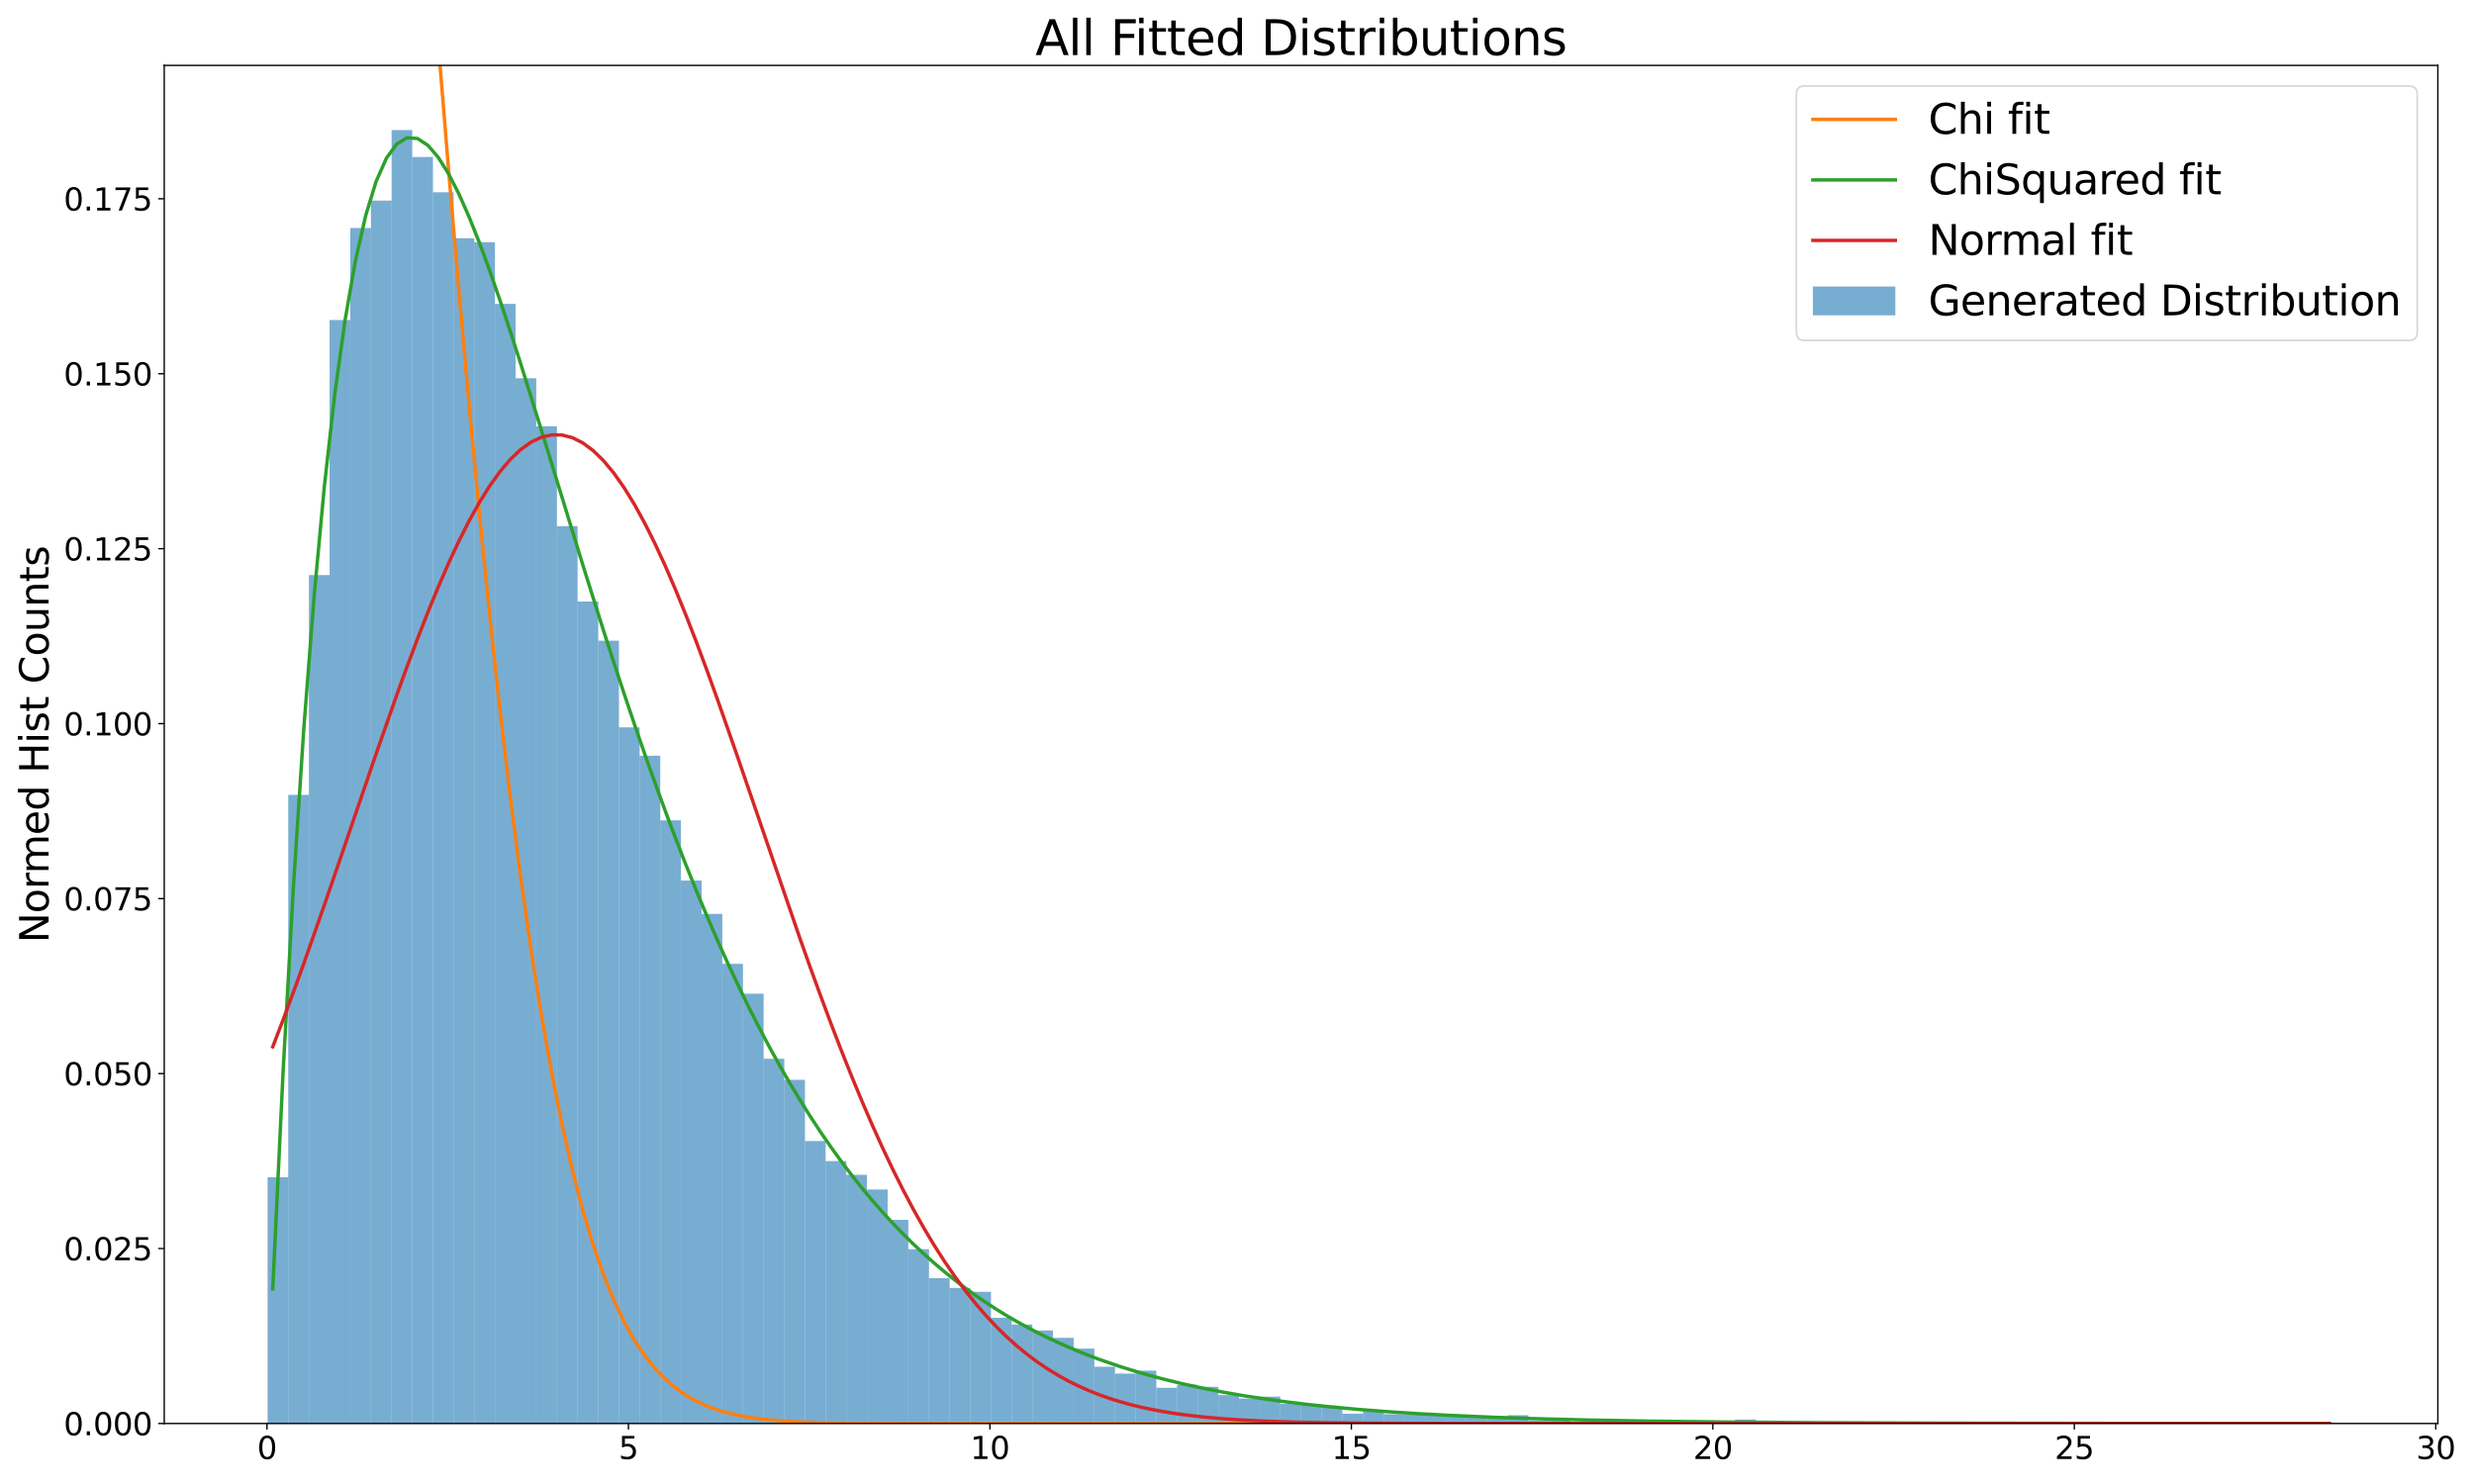 <?xml version="1.0" encoding="utf-8" standalone="no"?>
<!DOCTYPE svg PUBLIC "-//W3C//DTD SVG 1.1//EN"
  "http://www.w3.org/Graphics/SVG/1.1/DTD/svg11.dtd">
<svg height="864pt" version="1.1" viewBox="0 0 1440 864" width="1440pt" xmlns="http://www.w3.org/2000/svg" xmlns:xlink="http://www.w3.org/1999/xlink">
 <defs>
  <style type="text/css">*{stroke-linecap:butt;stroke-linejoin:round;}</style>
 </defs>
 <g id="figure_1">
  <g id="patch_1">
   <path d="M 0 864 
L 1440 864 
L 1440 0 
L 0 0 
z
" style="fill:#ffffff;"/>
  </g>
  <g id="axes_1">
   <g id="patch_2">
    <path d="M 95.59 828.779 
L 1418.955 828.779 
L 1418.955 38.076 
L 95.59 38.076 
z
" style="fill:#ffffff;"/>
   </g>
   <g id="patch_3">
    <path clip-path="url(#p9d0aec8d0c)" d="M 155.743 828.779 
L 167.774 828.779 
L 167.774 685.409 
L 155.743 685.409 
z
" style="fill:#1f77b4;opacity:0.6;"/>
   </g>
   <g id="patch_4">
    <path clip-path="url(#p9d0aec8d0c)" d="M 167.774 828.779 
L 179.804 828.779 
L 179.804 462.8 
L 167.774 462.8 
z
" style="fill:#1f77b4;opacity:0.6;"/>
   </g>
   <g id="patch_5">
    <path clip-path="url(#p9d0aec8d0c)" d="M 179.804 828.779 
L 191.835 828.779 
L 191.835 334.821 
L 179.804 334.821 
z
" style="fill:#1f77b4;opacity:0.6;"/>
   </g>
   <g id="patch_6">
    <path clip-path="url(#p9d0aec8d0c)" d="M 191.835 828.779 
L 203.866 828.779 
L 203.866 186.32 
L 191.835 186.32 
z
" style="fill:#1f77b4;opacity:0.6;"/>
   </g>
   <g id="patch_7">
    <path clip-path="url(#p9d0aec8d0c)" d="M 203.866 828.779 
L 215.896 828.779 
L 215.896 132.734 
L 203.866 132.734 
z
" style="fill:#1f77b4;opacity:0.6;"/>
   </g>
   <g id="patch_8">
    <path clip-path="url(#p9d0aec8d0c)" d="M 215.896 828.779 
L 227.927 828.779 
L 227.927 116.773 
L 215.896 116.773 
z
" style="fill:#1f77b4;opacity:0.6;"/>
   </g>
   <g id="patch_9">
    <path clip-path="url(#p9d0aec8d0c)" d="M 227.927 828.779 
L 239.957 828.779 
L 239.957 75.728 
L 227.927 75.728 
z
" style="fill:#1f77b4;opacity:0.6;"/>
   </g>
   <g id="patch_10">
    <path clip-path="url(#p9d0aec8d0c)" d="M 239.957 828.779 
L 251.988 828.779 
L 251.988 91.405 
L 239.957 91.405 
z
" style="fill:#1f77b4;opacity:0.6;"/>
   </g>
   <g id="patch_11">
    <path clip-path="url(#p9d0aec8d0c)" d="M 251.988 828.779 
L 264.019 828.779 
L 264.019 111.927 
L 251.988 111.927 
z
" style="fill:#1f77b4;opacity:0.6;"/>
   </g>
   <g id="patch_12">
    <path clip-path="url(#p9d0aec8d0c)" d="M 264.019 828.779 
L 276.049 828.779 
L 276.049 138.72 
L 264.019 138.72 
z
" style="fill:#1f77b4;opacity:0.6;"/>
   </g>
   <g id="patch_13">
    <path clip-path="url(#p9d0aec8d0c)" d="M 276.049 828.779 
L 288.08 828.779 
L 288.08 141 
L 276.049 141 
z
" style="fill:#1f77b4;opacity:0.6;"/>
   </g>
   <g id="patch_14">
    <path clip-path="url(#p9d0aec8d0c)" d="M 288.08 828.779 
L 300.11 828.779 
L 300.11 176.914 
L 288.08 176.914 
z
" style="fill:#1f77b4;opacity:0.6;"/>
   </g>
   <g id="patch_15">
    <path clip-path="url(#p9d0aec8d0c)" d="M 300.11 828.779 
L 312.141 828.779 
L 312.141 220.239 
L 300.11 220.239 
z
" style="fill:#1f77b4;opacity:0.6;"/>
   </g>
   <g id="patch_16">
    <path clip-path="url(#p9d0aec8d0c)" d="M 312.141 828.779 
L 324.171 828.779 
L 324.171 248.172 
L 312.141 248.172 
z
" style="fill:#1f77b4;opacity:0.6;"/>
   </g>
   <g id="patch_17">
    <path clip-path="url(#p9d0aec8d0c)" d="M 324.171 828.779 
L 336.202 828.779 
L 336.202 306.318 
L 324.171 306.318 
z
" style="fill:#1f77b4;opacity:0.6;"/>
   </g>
   <g id="patch_18">
    <path clip-path="url(#p9d0aec8d0c)" d="M 336.202 828.779 
L 348.233 828.779 
L 348.233 350.213 
L 336.202 350.213 
z
" style="fill:#1f77b4;opacity:0.6;"/>
   </g>
   <g id="patch_19">
    <path clip-path="url(#p9d0aec8d0c)" d="M 348.233 828.779 
L 360.263 828.779 
L 360.263 373.015 
L 348.233 373.015 
z
" style="fill:#1f77b4;opacity:0.6;"/>
   </g>
   <g id="patch_20">
    <path clip-path="url(#p9d0aec8d0c)" d="M 360.263 828.779 
L 372.294 828.779 
L 372.294 423.466 
L 360.263 423.466 
z
" style="fill:#1f77b4;opacity:0.6;"/>
   </g>
   <g id="patch_21">
    <path clip-path="url(#p9d0aec8d0c)" d="M 372.294 828.779 
L 384.324 828.779 
L 384.324 439.997 
L 372.294 439.997 
z
" style="fill:#1f77b4;opacity:0.6;"/>
   </g>
   <g id="patch_22">
    <path clip-path="url(#p9d0aec8d0c)" d="M 384.324 828.779 
L 396.355 828.779 
L 396.355 477.622 
L 384.324 477.622 
z
" style="fill:#1f77b4;opacity:0.6;"/>
   </g>
   <g id="patch_23">
    <path clip-path="url(#p9d0aec8d0c)" d="M 396.355 828.779 
L 408.386 828.779 
L 408.386 512.68 
L 396.355 512.68 
z
" style="fill:#1f77b4;opacity:0.6;"/>
   </g>
   <g id="patch_24">
    <path clip-path="url(#p9d0aec8d0c)" d="M 408.386 828.779 
L 420.416 828.779 
L 420.416 532.062 
L 408.386 532.062 
z
" style="fill:#1f77b4;opacity:0.6;"/>
   </g>
   <g id="patch_25">
    <path clip-path="url(#p9d0aec8d0c)" d="M 420.416 828.779 
L 432.447 828.779 
L 432.447 561.136 
L 420.416 561.136 
z
" style="fill:#1f77b4;opacity:0.6;"/>
   </g>
   <g id="patch_26">
    <path clip-path="url(#p9d0aec8d0c)" d="M 432.447 828.779 
L 444.477 828.779 
L 444.477 578.522 
L 432.447 578.522 
z
" style="fill:#1f77b4;opacity:0.6;"/>
   </g>
   <g id="patch_27">
    <path clip-path="url(#p9d0aec8d0c)" d="M 444.477 828.779 
L 456.508 828.779 
L 456.508 616.431 
L 444.477 616.431 
z
" style="fill:#1f77b4;opacity:0.6;"/>
   </g>
   <g id="patch_28">
    <path clip-path="url(#p9d0aec8d0c)" d="M 456.508 828.779 
L 468.538 828.779 
L 468.538 628.688 
L 456.508 628.688 
z
" style="fill:#1f77b4;opacity:0.6;"/>
   </g>
   <g id="patch_29">
    <path clip-path="url(#p9d0aec8d0c)" d="M 468.538 828.779 
L 480.569 828.779 
L 480.569 664.317 
L 468.538 664.317 
z
" style="fill:#1f77b4;opacity:0.6;"/>
   </g>
   <g id="patch_30">
    <path clip-path="url(#p9d0aec8d0c)" d="M 480.569 828.779 
L 492.6 828.779 
L 492.6 676.003 
L 480.569 676.003 
z
" style="fill:#1f77b4;opacity:0.6;"/>
   </g>
   <g id="patch_31">
    <path clip-path="url(#p9d0aec8d0c)" d="M 492.6 828.779 
L 504.63 828.779 
L 504.63 683.984 
L 492.6 683.984 
z
" style="fill:#1f77b4;opacity:0.6;"/>
   </g>
   <g id="patch_32">
    <path clip-path="url(#p9d0aec8d0c)" d="M 504.63 828.779 
L 516.661 828.779 
L 516.661 692.535 
L 504.63 692.535 
z
" style="fill:#1f77b4;opacity:0.6;"/>
   </g>
   <g id="patch_33">
    <path clip-path="url(#p9d0aec8d0c)" d="M 516.661 828.779 
L 528.691 828.779 
L 528.691 710.207 
L 516.661 710.207 
z
" style="fill:#1f77b4;opacity:0.6;"/>
   </g>
   <g id="patch_34">
    <path clip-path="url(#p9d0aec8d0c)" d="M 528.691 828.779 
L 540.722 828.779 
L 540.722 727.308 
L 528.691 727.308 
z
" style="fill:#1f77b4;opacity:0.6;"/>
   </g>
   <g id="patch_35">
    <path clip-path="url(#p9d0aec8d0c)" d="M 540.722 828.779 
L 552.753 828.779 
L 552.753 744.125 
L 540.722 744.125 
z
" style="fill:#1f77b4;opacity:0.6;"/>
   </g>
   <g id="patch_36">
    <path clip-path="url(#p9d0aec8d0c)" d="M 552.753 828.779 
L 564.783 828.779 
L 564.783 749.826 
L 552.753 749.826 
z
" style="fill:#1f77b4;opacity:0.6;"/>
   </g>
   <g id="patch_37">
    <path clip-path="url(#p9d0aec8d0c)" d="M 564.783 828.779 
L 576.814 828.779 
L 576.814 752.106 
L 564.783 752.106 
z
" style="fill:#1f77b4;opacity:0.6;"/>
   </g>
   <g id="patch_38">
    <path clip-path="url(#p9d0aec8d0c)" d="M 576.814 828.779 
L 588.844 828.779 
L 588.844 767.213 
L 576.814 767.213 
z
" style="fill:#1f77b4;opacity:0.6;"/>
   </g>
   <g id="patch_39">
    <path clip-path="url(#p9d0aec8d0c)" d="M 588.844 828.779 
L 600.875 828.779 
L 600.875 771.203 
L 588.844 771.203 
z
" style="fill:#1f77b4;opacity:0.6;"/>
   </g>
   <g id="patch_40">
    <path clip-path="url(#p9d0aec8d0c)" d="M 600.875 828.779 
L 612.905 828.779 
L 612.905 774.624 
L 600.875 774.624 
z
" style="fill:#1f77b4;opacity:0.6;"/>
   </g>
   <g id="patch_41">
    <path clip-path="url(#p9d0aec8d0c)" d="M 612.905 828.779 
L 624.936 828.779 
L 624.936 778.899 
L 612.905 778.899 
z
" style="fill:#1f77b4;opacity:0.6;"/>
   </g>
   <g id="patch_42">
    <path clip-path="url(#p9d0aec8d0c)" d="M 624.936 828.779 
L 636.967 828.779 
L 636.967 785.17 
L 624.936 785.17 
z
" style="fill:#1f77b4;opacity:0.6;"/>
   </g>
   <g id="patch_43">
    <path clip-path="url(#p9d0aec8d0c)" d="M 636.967 828.779 
L 648.997 828.779 
L 648.997 795.716 
L 636.967 795.716 
z
" style="fill:#1f77b4;opacity:0.6;"/>
   </g>
   <g id="patch_44">
    <path clip-path="url(#p9d0aec8d0c)" d="M 648.997 828.779 
L 661.028 828.779 
L 661.028 799.706 
L 648.997 799.706 
z
" style="fill:#1f77b4;opacity:0.6;"/>
   </g>
   <g id="patch_45">
    <path clip-path="url(#p9d0aec8d0c)" d="M 661.028 828.779 
L 673.058 828.779 
L 673.058 797.996 
L 661.028 797.996 
z
" style="fill:#1f77b4;opacity:0.6;"/>
   </g>
   <g id="patch_46">
    <path clip-path="url(#p9d0aec8d0c)" d="M 673.058 828.779 
L 685.089 828.779 
L 685.089 807.972 
L 673.058 807.972 
z
" style="fill:#1f77b4;opacity:0.6;"/>
   </g>
   <g id="patch_47">
    <path clip-path="url(#p9d0aec8d0c)" d="M 685.089 828.779 
L 697.12 828.779 
L 697.12 806.262 
L 685.089 806.262 
z
" style="fill:#1f77b4;opacity:0.6;"/>
   </g>
   <g id="patch_48">
    <path clip-path="url(#p9d0aec8d0c)" d="M 697.12 828.779 
L 709.15 828.779 
L 709.15 807.402 
L 697.12 807.402 
z
" style="fill:#1f77b4;opacity:0.6;"/>
   </g>
   <g id="patch_49">
    <path clip-path="url(#p9d0aec8d0c)" d="M 709.15 828.779 
L 721.181 828.779 
L 721.181 812.248 
L 709.15 812.248 
z
" style="fill:#1f77b4;opacity:0.6;"/>
   </g>
   <g id="patch_50">
    <path clip-path="url(#p9d0aec8d0c)" d="M 721.181 828.779 
L 733.211 828.779 
L 733.211 814.243 
L 721.181 814.243 
z
" style="fill:#1f77b4;opacity:0.6;"/>
   </g>
   <g id="patch_51">
    <path clip-path="url(#p9d0aec8d0c)" d="M 733.211 828.779 
L 745.242 828.779 
L 745.242 813.103 
L 733.211 813.103 
z
" style="fill:#1f77b4;opacity:0.6;"/>
   </g>
   <g id="patch_52">
    <path clip-path="url(#p9d0aec8d0c)" d="M 745.242 828.779 
L 757.272 828.779 
L 757.272 817.378 
L 745.242 817.378 
z
" style="fill:#1f77b4;opacity:0.6;"/>
   </g>
   <g id="patch_53">
    <path clip-path="url(#p9d0aec8d0c)" d="M 757.272 828.779 
L 769.303 828.779 
L 769.303 817.663 
L 757.272 817.663 
z
" style="fill:#1f77b4;opacity:0.6;"/>
   </g>
   <g id="patch_54">
    <path clip-path="url(#p9d0aec8d0c)" d="M 769.303 828.779 
L 781.334 828.779 
L 781.334 819.373 
L 769.303 819.373 
z
" style="fill:#1f77b4;opacity:0.6;"/>
   </g>
   <g id="patch_55">
    <path clip-path="url(#p9d0aec8d0c)" d="M 781.334 828.779 
L 793.364 828.779 
L 793.364 823.079 
L 781.334 823.079 
z
" style="fill:#1f77b4;opacity:0.6;"/>
   </g>
   <g id="patch_56">
    <path clip-path="url(#p9d0aec8d0c)" d="M 793.364 828.779 
L 805.395 828.779 
L 805.395 821.654 
L 793.364 821.654 
z
" style="fill:#1f77b4;opacity:0.6;"/>
   </g>
   <g id="patch_57">
    <path clip-path="url(#p9d0aec8d0c)" d="M 805.395 828.779 
L 817.425 828.779 
L 817.425 823.364 
L 805.395 823.364 
z
" style="fill:#1f77b4;opacity:0.6;"/>
   </g>
   <g id="patch_58">
    <path clip-path="url(#p9d0aec8d0c)" d="M 817.425 828.779 
L 829.456 828.779 
L 829.456 823.364 
L 817.425 823.364 
z
" style="fill:#1f77b4;opacity:0.6;"/>
   </g>
   <g id="patch_59">
    <path clip-path="url(#p9d0aec8d0c)" d="M 829.456 828.779 
L 841.487 828.779 
L 841.487 824.219 
L 829.456 824.219 
z
" style="fill:#1f77b4;opacity:0.6;"/>
   </g>
   <g id="patch_60">
    <path clip-path="url(#p9d0aec8d0c)" d="M 841.487 828.779 
L 853.517 828.779 
L 853.517 824.219 
L 841.487 824.219 
z
" style="fill:#1f77b4;opacity:0.6;"/>
   </g>
   <g id="patch_61">
    <path clip-path="url(#p9d0aec8d0c)" d="M 853.517 828.779 
L 865.548 828.779 
L 865.548 824.504 
L 853.517 824.504 
z
" style="fill:#1f77b4;opacity:0.6;"/>
   </g>
   <g id="patch_62">
    <path clip-path="url(#p9d0aec8d0c)" d="M 865.548 828.779 
L 877.578 828.779 
L 877.578 825.644 
L 865.548 825.644 
z
" style="fill:#1f77b4;opacity:0.6;"/>
   </g>
   <g id="patch_63">
    <path clip-path="url(#p9d0aec8d0c)" d="M 877.578 828.779 
L 889.609 828.779 
L 889.609 823.934 
L 877.578 823.934 
z
" style="fill:#1f77b4;opacity:0.6;"/>
   </g>
   <g id="patch_64">
    <path clip-path="url(#p9d0aec8d0c)" d="M 889.609 828.779 
L 901.639 828.779 
L 901.639 827.069 
L 889.609 827.069 
z
" style="fill:#1f77b4;opacity:0.6;"/>
   </g>
   <g id="patch_65">
    <path clip-path="url(#p9d0aec8d0c)" d="M 901.639 828.779 
L 913.67 828.779 
L 913.67 826.214 
L 901.639 826.214 
z
" style="fill:#1f77b4;opacity:0.6;"/>
   </g>
   <g id="patch_66">
    <path clip-path="url(#p9d0aec8d0c)" d="M 913.67 828.779 
L 925.701 828.779 
L 925.701 827.924 
L 913.67 827.924 
z
" style="fill:#1f77b4;opacity:0.6;"/>
   </g>
   <g id="patch_67">
    <path clip-path="url(#p9d0aec8d0c)" d="M 925.701 828.779 
L 937.731 828.779 
L 937.731 826.784 
L 925.701 826.784 
z
" style="fill:#1f77b4;opacity:0.6;"/>
   </g>
   <g id="patch_68">
    <path clip-path="url(#p9d0aec8d0c)" d="M 937.731 828.779 
L 949.762 828.779 
L 949.762 828.494 
L 937.731 828.494 
z
" style="fill:#1f77b4;opacity:0.6;"/>
   </g>
   <g id="patch_69">
    <path clip-path="url(#p9d0aec8d0c)" d="M 949.762 828.779 
L 961.792 828.779 
L 961.792 827.639 
L 949.762 827.639 
z
" style="fill:#1f77b4;opacity:0.6;"/>
   </g>
   <g id="patch_70">
    <path clip-path="url(#p9d0aec8d0c)" d="M 961.792 828.779 
L 973.823 828.779 
L 973.823 827.924 
L 961.792 827.924 
z
" style="fill:#1f77b4;opacity:0.6;"/>
   </g>
   <g id="patch_71">
    <path clip-path="url(#p9d0aec8d0c)" d="M 973.823 828.779 
L 985.854 828.779 
L 985.854 828.494 
L 973.823 828.494 
z
" style="fill:#1f77b4;opacity:0.6;"/>
   </g>
   <g id="patch_72">
    <path clip-path="url(#p9d0aec8d0c)" d="M 985.854 828.779 
L 997.884 828.779 
L 997.884 827.069 
L 985.854 827.069 
z
" style="fill:#1f77b4;opacity:0.6;"/>
   </g>
   <g id="patch_73">
    <path clip-path="url(#p9d0aec8d0c)" d="M 997.884 828.779 
L 1009.915 828.779 
L 1009.915 827.639 
L 997.884 827.639 
z
" style="fill:#1f77b4;opacity:0.6;"/>
   </g>
   <g id="patch_74">
    <path clip-path="url(#p9d0aec8d0c)" d="M 1009.915 828.779 
L 1021.945 828.779 
L 1021.945 826.499 
L 1009.915 826.499 
z
" style="fill:#1f77b4;opacity:0.6;"/>
   </g>
   <g id="patch_75">
    <path clip-path="url(#p9d0aec8d0c)" d="M 1021.945 828.779 
L 1033.976 828.779 
L 1033.976 828.494 
L 1021.945 828.494 
z
" style="fill:#1f77b4;opacity:0.6;"/>
   </g>
   <g id="patch_76">
    <path clip-path="url(#p9d0aec8d0c)" d="M 1033.976 828.779 
L 1046.007 828.779 
L 1046.007 828.209 
L 1033.976 828.209 
z
" style="fill:#1f77b4;opacity:0.6;"/>
   </g>
   <g id="patch_77">
    <path clip-path="url(#p9d0aec8d0c)" d="M 1046.007 828.779 
L 1058.037 828.779 
L 1058.037 828.494 
L 1046.007 828.494 
z
" style="fill:#1f77b4;opacity:0.6;"/>
   </g>
   <g id="patch_78">
    <path clip-path="url(#p9d0aec8d0c)" d="M 1058.037 828.779 
L 1070.068 828.779 
L 1070.068 827.924 
L 1058.037 827.924 
z
" style="fill:#1f77b4;opacity:0.6;"/>
   </g>
   <g id="patch_79">
    <path clip-path="url(#p9d0aec8d0c)" d="M 1070.068 828.779 
L 1082.098 828.779 
L 1082.098 828.209 
L 1070.068 828.209 
z
" style="fill:#1f77b4;opacity:0.6;"/>
   </g>
   <g id="patch_80">
    <path clip-path="url(#p9d0aec8d0c)" d="M 1082.098 828.779 
L 1094.129 828.779 
L 1094.129 828.779 
L 1082.098 828.779 
z
" style="fill:#1f77b4;opacity:0.6;"/>
   </g>
   <g id="patch_81">
    <path clip-path="url(#p9d0aec8d0c)" d="M 1094.129 828.779 
L 1106.159 828.779 
L 1106.159 828.209 
L 1094.129 828.209 
z
" style="fill:#1f77b4;opacity:0.6;"/>
   </g>
   <g id="patch_82">
    <path clip-path="url(#p9d0aec8d0c)" d="M 1106.159 828.779 
L 1118.19 828.779 
L 1118.19 828.779 
L 1106.159 828.779 
z
" style="fill:#1f77b4;opacity:0.6;"/>
   </g>
   <g id="patch_83">
    <path clip-path="url(#p9d0aec8d0c)" d="M 1118.19 828.779 
L 1130.221 828.779 
L 1130.221 828.494 
L 1118.19 828.494 
z
" style="fill:#1f77b4;opacity:0.6;"/>
   </g>
   <g id="patch_84">
    <path clip-path="url(#p9d0aec8d0c)" d="M 1130.221 828.779 
L 1142.251 828.779 
L 1142.251 828.779 
L 1130.221 828.779 
z
" style="fill:#1f77b4;opacity:0.6;"/>
   </g>
   <g id="patch_85">
    <path clip-path="url(#p9d0aec8d0c)" d="M 1142.251 828.779 
L 1154.282 828.779 
L 1154.282 828.779 
L 1142.251 828.779 
z
" style="fill:#1f77b4;opacity:0.6;"/>
   </g>
   <g id="patch_86">
    <path clip-path="url(#p9d0aec8d0c)" d="M 1154.282 828.779 
L 1166.312 828.779 
L 1166.312 827.924 
L 1154.282 827.924 
z
" style="fill:#1f77b4;opacity:0.6;"/>
   </g>
   <g id="patch_87">
    <path clip-path="url(#p9d0aec8d0c)" d="M 1166.312 828.779 
L 1178.343 828.779 
L 1178.343 828.779 
L 1166.312 828.779 
z
" style="fill:#1f77b4;opacity:0.6;"/>
   </g>
   <g id="patch_88">
    <path clip-path="url(#p9d0aec8d0c)" d="M 1178.343 828.779 
L 1190.374 828.779 
L 1190.374 828.779 
L 1178.343 828.779 
z
" style="fill:#1f77b4;opacity:0.6;"/>
   </g>
   <g id="patch_89">
    <path clip-path="url(#p9d0aec8d0c)" d="M 1190.374 828.779 
L 1202.404 828.779 
L 1202.404 828.779 
L 1190.374 828.779 
z
" style="fill:#1f77b4;opacity:0.6;"/>
   </g>
   <g id="patch_90">
    <path clip-path="url(#p9d0aec8d0c)" d="M 1202.404 828.779 
L 1214.435 828.779 
L 1214.435 828.779 
L 1202.404 828.779 
z
" style="fill:#1f77b4;opacity:0.6;"/>
   </g>
   <g id="patch_91">
    <path clip-path="url(#p9d0aec8d0c)" d="M 1214.435 828.779 
L 1226.465 828.779 
L 1226.465 828.779 
L 1214.435 828.779 
z
" style="fill:#1f77b4;opacity:0.6;"/>
   </g>
   <g id="patch_92">
    <path clip-path="url(#p9d0aec8d0c)" d="M 1226.465 828.779 
L 1238.496 828.779 
L 1238.496 828.779 
L 1226.465 828.779 
z
" style="fill:#1f77b4;opacity:0.6;"/>
   </g>
   <g id="patch_93">
    <path clip-path="url(#p9d0aec8d0c)" d="M 1238.496 828.779 
L 1250.526 828.779 
L 1250.526 828.779 
L 1238.496 828.779 
z
" style="fill:#1f77b4;opacity:0.6;"/>
   </g>
   <g id="patch_94">
    <path clip-path="url(#p9d0aec8d0c)" d="M 1250.526 828.779 
L 1262.557 828.779 
L 1262.557 828.779 
L 1250.526 828.779 
z
" style="fill:#1f77b4;opacity:0.6;"/>
   </g>
   <g id="patch_95">
    <path clip-path="url(#p9d0aec8d0c)" d="M 1262.557 828.779 
L 1274.588 828.779 
L 1274.588 828.779 
L 1262.557 828.779 
z
" style="fill:#1f77b4;opacity:0.6;"/>
   </g>
   <g id="patch_96">
    <path clip-path="url(#p9d0aec8d0c)" d="M 1274.588 828.779 
L 1286.618 828.779 
L 1286.618 828.779 
L 1274.588 828.779 
z
" style="fill:#1f77b4;opacity:0.6;"/>
   </g>
   <g id="patch_97">
    <path clip-path="url(#p9d0aec8d0c)" d="M 1286.618 828.779 
L 1298.649 828.779 
L 1298.649 828.779 
L 1286.618 828.779 
z
" style="fill:#1f77b4;opacity:0.6;"/>
   </g>
   <g id="patch_98">
    <path clip-path="url(#p9d0aec8d0c)" d="M 1298.649 828.779 
L 1310.679 828.779 
L 1310.679 828.779 
L 1298.649 828.779 
z
" style="fill:#1f77b4;opacity:0.6;"/>
   </g>
   <g id="patch_99">
    <path clip-path="url(#p9d0aec8d0c)" d="M 1310.679 828.779 
L 1322.71 828.779 
L 1322.71 828.779 
L 1310.679 828.779 
z
" style="fill:#1f77b4;opacity:0.6;"/>
   </g>
   <g id="patch_100">
    <path clip-path="url(#p9d0aec8d0c)" d="M 1322.71 828.779 
L 1334.741 828.779 
L 1334.741 828.494 
L 1322.71 828.494 
z
" style="fill:#1f77b4;opacity:0.6;"/>
   </g>
   <g id="patch_101">
    <path clip-path="url(#p9d0aec8d0c)" d="M 1334.741 828.779 
L 1346.771 828.779 
L 1346.771 828.779 
L 1334.741 828.779 
z
" style="fill:#1f77b4;opacity:0.6;"/>
   </g>
   <g id="patch_102">
    <path clip-path="url(#p9d0aec8d0c)" d="M 1346.771 828.779 
L 1358.802 828.779 
L 1358.802 828.494 
L 1346.771 828.494 
z
" style="fill:#1f77b4;opacity:0.6;"/>
   </g>
   <g id="matplotlib.axis_1">
    <g id="xtick_1">
     <g id="line2d_1">
      <defs>
       <path d="M 0 0 
L 0 3.5 
" id="m20067d84ec" style="stroke:#000000;stroke-width:0.8;"/>
      </defs>
      <g>
       <use style="stroke:#000000;stroke-width:0.8;" x="155.395" xlink:href="#m20067d84ec" y="828.779"/>
      </g>
     </g>
     <g id="text_1">
      <!-- 0 -->
      <g transform="translate(149.669 849.457)scale(0.18 -0.18)">
       <defs>
        <path d="M 2034 4250 
Q 1547 4250 1301 3770 
Q 1056 3291 1056 2328 
Q 1056 1369 1301 889 
Q 1547 409 2034 409 
Q 2525 409 2770 889 
Q 3016 1369 3016 2328 
Q 3016 3291 2770 3770 
Q 2525 4250 2034 4250 
z
M 2034 4750 
Q 2819 4750 3233 4129 
Q 3647 3509 3647 2328 
Q 3647 1150 3233 529 
Q 2819 -91 2034 -91 
Q 1250 -91 836 529 
Q 422 1150 422 2328 
Q 422 3509 836 4129 
Q 1250 4750 2034 4750 
z
" id="DejaVuSans-30" transform="scale(0.016)"/>
       </defs>
       <use xlink:href="#DejaVuSans-30"/>
      </g>
     </g>
    </g>
    <g id="xtick_2">
     <g id="line2d_2">
      <g>
       <use style="stroke:#000000;stroke-width:0.8;" x="365.787" xlink:href="#m20067d84ec" y="828.779"/>
      </g>
     </g>
     <g id="text_2">
      <!-- 5 -->
      <g transform="translate(360.061 849.457)scale(0.18 -0.18)">
       <defs>
        <path d="M 691 4666 
L 3169 4666 
L 3169 4134 
L 1269 4134 
L 1269 2991 
Q 1406 3038 1543 3061 
Q 1681 3084 1819 3084 
Q 2600 3084 3056 2656 
Q 3513 2228 3513 1497 
Q 3513 744 3044 326 
Q 2575 -91 1722 -91 
Q 1428 -91 1123 -41 
Q 819 9 494 109 
L 494 744 
Q 775 591 1075 516 
Q 1375 441 1709 441 
Q 2250 441 2565 725 
Q 2881 1009 2881 1497 
Q 2881 1984 2565 2268 
Q 2250 2553 1709 2553 
Q 1456 2553 1204 2497 
Q 953 2441 691 2322 
L 691 4666 
z
" id="DejaVuSans-35" transform="scale(0.016)"/>
       </defs>
       <use xlink:href="#DejaVuSans-35"/>
      </g>
     </g>
    </g>
    <g id="xtick_3">
     <g id="line2d_3">
      <g>
       <use style="stroke:#000000;stroke-width:0.8;" x="576.179" xlink:href="#m20067d84ec" y="828.779"/>
      </g>
     </g>
     <g id="text_3">
      <!-- 10 -->
      <g transform="translate(564.727 849.457)scale(0.18 -0.18)">
       <defs>
        <path d="M 794 531 
L 1825 531 
L 1825 4091 
L 703 3866 
L 703 4441 
L 1819 4666 
L 2450 4666 
L 2450 531 
L 3481 531 
L 3481 0 
L 794 0 
L 794 531 
z
" id="DejaVuSans-31" transform="scale(0.016)"/>
       </defs>
       <use xlink:href="#DejaVuSans-31"/>
       <use x="63.623" xlink:href="#DejaVuSans-30"/>
      </g>
     </g>
    </g>
    <g id="xtick_4">
     <g id="line2d_4">
      <g>
       <use style="stroke:#000000;stroke-width:0.8;" x="786.571" xlink:href="#m20067d84ec" y="828.779"/>
      </g>
     </g>
     <g id="text_4">
      <!-- 15 -->
      <g transform="translate(775.119 849.457)scale(0.18 -0.18)">
       <use xlink:href="#DejaVuSans-31"/>
       <use x="63.623" xlink:href="#DejaVuSans-35"/>
      </g>
     </g>
    </g>
    <g id="xtick_5">
     <g id="line2d_5">
      <g>
       <use style="stroke:#000000;stroke-width:0.8;" x="996.963" xlink:href="#m20067d84ec" y="828.779"/>
      </g>
     </g>
     <g id="text_5">
      <!-- 20 -->
      <g transform="translate(985.511 849.457)scale(0.18 -0.18)">
       <defs>
        <path d="M 1228 531 
L 3431 531 
L 3431 0 
L 469 0 
L 469 531 
Q 828 903 1448 1529 
Q 2069 2156 2228 2338 
Q 2531 2678 2651 2914 
Q 2772 3150 2772 3378 
Q 2772 3750 2511 3984 
Q 2250 4219 1831 4219 
Q 1534 4219 1204 4116 
Q 875 4013 500 3803 
L 500 4441 
Q 881 4594 1212 4672 
Q 1544 4750 1819 4750 
Q 2544 4750 2975 4387 
Q 3406 4025 3406 3419 
Q 3406 3131 3298 2873 
Q 3191 2616 2906 2266 
Q 2828 2175 2409 1742 
Q 1991 1309 1228 531 
z
" id="DejaVuSans-32" transform="scale(0.016)"/>
       </defs>
       <use xlink:href="#DejaVuSans-32"/>
       <use x="63.623" xlink:href="#DejaVuSans-30"/>
      </g>
     </g>
    </g>
    <g id="xtick_6">
     <g id="line2d_6">
      <g>
       <use style="stroke:#000000;stroke-width:0.8;" x="1207.355" xlink:href="#m20067d84ec" y="828.779"/>
      </g>
     </g>
     <g id="text_6">
      <!-- 25 -->
      <g transform="translate(1195.903 849.457)scale(0.18 -0.18)">
       <use xlink:href="#DejaVuSans-32"/>
       <use x="63.623" xlink:href="#DejaVuSans-35"/>
      </g>
     </g>
    </g>
    <g id="xtick_7">
     <g id="line2d_7">
      <g>
       <use style="stroke:#000000;stroke-width:0.8;" x="1417.747" xlink:href="#m20067d84ec" y="828.779"/>
      </g>
     </g>
     <g id="text_7">
      <!-- 30 -->
      <g transform="translate(1406.295 849.457)scale(0.18 -0.18)">
       <defs>
        <path d="M 2597 2516 
Q 3050 2419 3304 2112 
Q 3559 1806 3559 1356 
Q 3559 666 3084 287 
Q 2609 -91 1734 -91 
Q 1441 -91 1130 -33 
Q 819 25 488 141 
L 488 750 
Q 750 597 1062 519 
Q 1375 441 1716 441 
Q 2309 441 2620 675 
Q 2931 909 2931 1356 
Q 2931 1769 2642 2001 
Q 2353 2234 1838 2234 
L 1294 2234 
L 1294 2753 
L 1863 2753 
Q 2328 2753 2575 2939 
Q 2822 3125 2822 3475 
Q 2822 3834 2567 4026 
Q 2313 4219 1838 4219 
Q 1578 4219 1281 4162 
Q 984 4106 628 3988 
L 628 4550 
Q 988 4650 1302 4700 
Q 1616 4750 1894 4750 
Q 2613 4750 3031 4423 
Q 3450 4097 3450 3541 
Q 3450 3153 3228 2886 
Q 3006 2619 2597 2516 
z
" id="DejaVuSans-33" transform="scale(0.016)"/>
       </defs>
       <use xlink:href="#DejaVuSans-33"/>
       <use x="63.623" xlink:href="#DejaVuSans-30"/>
      </g>
     </g>
    </g>
   </g>
   <g id="matplotlib.axis_2">
    <g id="ytick_1">
     <g id="line2d_8">
      <defs>
       <path d="M 0 0 
L -3.5 0 
" id="mc665320cef" style="stroke:#000000;stroke-width:0.8;"/>
      </defs>
      <g>
       <use style="stroke:#000000;stroke-width:0.8;" x="95.59" xlink:href="#mc665320cef" y="828.779"/>
      </g>
     </g>
     <g id="text_8">
      <!-- 0.000 -->
      <g transform="translate(37.06 835.618)scale(0.18 -0.18)">
       <defs>
        <path d="M 684 794 
L 1344 794 
L 1344 0 
L 684 0 
L 684 794 
z
" id="DejaVuSans-2e" transform="scale(0.016)"/>
       </defs>
       <use xlink:href="#DejaVuSans-30"/>
       <use x="63.623" xlink:href="#DejaVuSans-2e"/>
       <use x="95.41" xlink:href="#DejaVuSans-30"/>
       <use x="159.033" xlink:href="#DejaVuSans-30"/>
       <use x="222.656" xlink:href="#DejaVuSans-30"/>
      </g>
     </g>
    </g>
    <g id="ytick_2">
     <g id="line2d_9">
      <g>
       <use style="stroke:#000000;stroke-width:0.8;" x="95.59" xlink:href="#mc665320cef" y="726.913"/>
      </g>
     </g>
     <g id="text_9">
      <!-- 0.025 -->
      <g transform="translate(37.06 733.752)scale(0.18 -0.18)">
       <use xlink:href="#DejaVuSans-30"/>
       <use x="63.623" xlink:href="#DejaVuSans-2e"/>
       <use x="95.41" xlink:href="#DejaVuSans-30"/>
       <use x="159.033" xlink:href="#DejaVuSans-32"/>
       <use x="222.656" xlink:href="#DejaVuSans-35"/>
      </g>
     </g>
    </g>
    <g id="ytick_3">
     <g id="line2d_10">
      <g>
       <use style="stroke:#000000;stroke-width:0.8;" x="95.59" xlink:href="#mc665320cef" y="625.047"/>
      </g>
     </g>
     <g id="text_10">
      <!-- 0.050 -->
      <g transform="translate(37.06 631.886)scale(0.18 -0.18)">
       <use xlink:href="#DejaVuSans-30"/>
       <use x="63.623" xlink:href="#DejaVuSans-2e"/>
       <use x="95.41" xlink:href="#DejaVuSans-30"/>
       <use x="159.033" xlink:href="#DejaVuSans-35"/>
       <use x="222.656" xlink:href="#DejaVuSans-30"/>
      </g>
     </g>
    </g>
    <g id="ytick_4">
     <g id="line2d_11">
      <g>
       <use style="stroke:#000000;stroke-width:0.8;" x="95.59" xlink:href="#mc665320cef" y="523.181"/>
      </g>
     </g>
     <g id="text_11">
      <!-- 0.075 -->
      <g transform="translate(37.06 530.02)scale(0.18 -0.18)">
       <defs>
        <path d="M 525 4666 
L 3525 4666 
L 3525 4397 
L 1831 0 
L 1172 0 
L 2766 4134 
L 525 4134 
L 525 4666 
z
" id="DejaVuSans-37" transform="scale(0.016)"/>
       </defs>
       <use xlink:href="#DejaVuSans-30"/>
       <use x="63.623" xlink:href="#DejaVuSans-2e"/>
       <use x="95.41" xlink:href="#DejaVuSans-30"/>
       <use x="159.033" xlink:href="#DejaVuSans-37"/>
       <use x="222.656" xlink:href="#DejaVuSans-35"/>
      </g>
     </g>
    </g>
    <g id="ytick_5">
     <g id="line2d_12">
      <g>
       <use style="stroke:#000000;stroke-width:0.8;" x="95.59" xlink:href="#mc665320cef" y="421.316"/>
      </g>
     </g>
     <g id="text_12">
      <!-- 0.100 -->
      <g transform="translate(37.06 428.154)scale(0.18 -0.18)">
       <use xlink:href="#DejaVuSans-30"/>
       <use x="63.623" xlink:href="#DejaVuSans-2e"/>
       <use x="95.41" xlink:href="#DejaVuSans-31"/>
       <use x="159.033" xlink:href="#DejaVuSans-30"/>
       <use x="222.656" xlink:href="#DejaVuSans-30"/>
      </g>
     </g>
    </g>
    <g id="ytick_6">
     <g id="line2d_13">
      <g>
       <use style="stroke:#000000;stroke-width:0.8;" x="95.59" xlink:href="#mc665320cef" y="319.45"/>
      </g>
     </g>
     <g id="text_13">
      <!-- 0.125 -->
      <g transform="translate(37.06 326.288)scale(0.18 -0.18)">
       <use xlink:href="#DejaVuSans-30"/>
       <use x="63.623" xlink:href="#DejaVuSans-2e"/>
       <use x="95.41" xlink:href="#DejaVuSans-31"/>
       <use x="159.033" xlink:href="#DejaVuSans-32"/>
       <use x="222.656" xlink:href="#DejaVuSans-35"/>
      </g>
     </g>
    </g>
    <g id="ytick_7">
     <g id="line2d_14">
      <g>
       <use style="stroke:#000000;stroke-width:0.8;" x="95.59" xlink:href="#mc665320cef" y="217.584"/>
      </g>
     </g>
     <g id="text_14">
      <!-- 0.150 -->
      <g transform="translate(37.06 224.422)scale(0.18 -0.18)">
       <use xlink:href="#DejaVuSans-30"/>
       <use x="63.623" xlink:href="#DejaVuSans-2e"/>
       <use x="95.41" xlink:href="#DejaVuSans-31"/>
       <use x="159.033" xlink:href="#DejaVuSans-35"/>
       <use x="222.656" xlink:href="#DejaVuSans-30"/>
      </g>
     </g>
    </g>
    <g id="ytick_8">
     <g id="line2d_15">
      <g>
       <use style="stroke:#000000;stroke-width:0.8;" x="95.59" xlink:href="#mc665320cef" y="115.718"/>
      </g>
     </g>
     <g id="text_15">
      <!-- 0.175 -->
      <g transform="translate(37.06 122.556)scale(0.18 -0.18)">
       <use xlink:href="#DejaVuSans-30"/>
       <use x="63.623" xlink:href="#DejaVuSans-2e"/>
       <use x="95.41" xlink:href="#DejaVuSans-31"/>
       <use x="159.033" xlink:href="#DejaVuSans-37"/>
       <use x="222.656" xlink:href="#DejaVuSans-35"/>
      </g>
     </g>
    </g>
    <g id="text_16">
     <!-- Normed Hist Counts -->
     <g transform="translate(28.276 548.967)rotate(-90)scale(0.23 -0.23)">
      <defs>
       <path d="M 628 4666 
L 1478 4666 
L 3547 763 
L 3547 4666 
L 4159 4666 
L 4159 0 
L 3309 0 
L 1241 3903 
L 1241 0 
L 628 0 
L 628 4666 
z
" id="DejaVuSans-4e" transform="scale(0.016)"/>
       <path d="M 1959 3097 
Q 1497 3097 1228 2736 
Q 959 2375 959 1747 
Q 959 1119 1226 758 
Q 1494 397 1959 397 
Q 2419 397 2687 759 
Q 2956 1122 2956 1747 
Q 2956 2369 2687 2733 
Q 2419 3097 1959 3097 
z
M 1959 3584 
Q 2709 3584 3137 3096 
Q 3566 2609 3566 1747 
Q 3566 888 3137 398 
Q 2709 -91 1959 -91 
Q 1206 -91 779 398 
Q 353 888 353 1747 
Q 353 2609 779 3096 
Q 1206 3584 1959 3584 
z
" id="DejaVuSans-6f" transform="scale(0.016)"/>
       <path d="M 2631 2963 
Q 2534 3019 2420 3045 
Q 2306 3072 2169 3072 
Q 1681 3072 1420 2755 
Q 1159 2438 1159 1844 
L 1159 0 
L 581 0 
L 581 3500 
L 1159 3500 
L 1159 2956 
Q 1341 3275 1631 3429 
Q 1922 3584 2338 3584 
Q 2397 3584 2469 3576 
Q 2541 3569 2628 3553 
L 2631 2963 
z
" id="DejaVuSans-72" transform="scale(0.016)"/>
       <path d="M 3328 2828 
Q 3544 3216 3844 3400 
Q 4144 3584 4550 3584 
Q 5097 3584 5394 3201 
Q 5691 2819 5691 2113 
L 5691 0 
L 5113 0 
L 5113 2094 
Q 5113 2597 4934 2840 
Q 4756 3084 4391 3084 
Q 3944 3084 3684 2787 
Q 3425 2491 3425 1978 
L 3425 0 
L 2847 0 
L 2847 2094 
Q 2847 2600 2669 2842 
Q 2491 3084 2119 3084 
Q 1678 3084 1418 2786 
Q 1159 2488 1159 1978 
L 1159 0 
L 581 0 
L 581 3500 
L 1159 3500 
L 1159 2956 
Q 1356 3278 1631 3431 
Q 1906 3584 2284 3584 
Q 2666 3584 2933 3390 
Q 3200 3197 3328 2828 
z
" id="DejaVuSans-6d" transform="scale(0.016)"/>
       <path d="M 3597 1894 
L 3597 1613 
L 953 1613 
Q 991 1019 1311 708 
Q 1631 397 2203 397 
Q 2534 397 2845 478 
Q 3156 559 3463 722 
L 3463 178 
Q 3153 47 2828 -22 
Q 2503 -91 2169 -91 
Q 1331 -91 842 396 
Q 353 884 353 1716 
Q 353 2575 817 3079 
Q 1281 3584 2069 3584 
Q 2775 3584 3186 3129 
Q 3597 2675 3597 1894 
z
M 3022 2063 
Q 3016 2534 2758 2815 
Q 2500 3097 2075 3097 
Q 1594 3097 1305 2825 
Q 1016 2553 972 2059 
L 3022 2063 
z
" id="DejaVuSans-65" transform="scale(0.016)"/>
       <path d="M 2906 2969 
L 2906 4863 
L 3481 4863 
L 3481 0 
L 2906 0 
L 2906 525 
Q 2725 213 2448 61 
Q 2172 -91 1784 -91 
Q 1150 -91 751 415 
Q 353 922 353 1747 
Q 353 2572 751 3078 
Q 1150 3584 1784 3584 
Q 2172 3584 2448 3432 
Q 2725 3281 2906 2969 
z
M 947 1747 
Q 947 1113 1208 752 
Q 1469 391 1925 391 
Q 2381 391 2643 752 
Q 2906 1113 2906 1747 
Q 2906 2381 2643 2742 
Q 2381 3103 1925 3103 
Q 1469 3103 1208 2742 
Q 947 2381 947 1747 
z
" id="DejaVuSans-64" transform="scale(0.016)"/>
       <path id="DejaVuSans-20" transform="scale(0.016)"/>
       <path d="M 628 4666 
L 1259 4666 
L 1259 2753 
L 3553 2753 
L 3553 4666 
L 4184 4666 
L 4184 0 
L 3553 0 
L 3553 2222 
L 1259 2222 
L 1259 0 
L 628 0 
L 628 4666 
z
" id="DejaVuSans-48" transform="scale(0.016)"/>
       <path d="M 603 3500 
L 1178 3500 
L 1178 0 
L 603 0 
L 603 3500 
z
M 603 4863 
L 1178 4863 
L 1178 4134 
L 603 4134 
L 603 4863 
z
" id="DejaVuSans-69" transform="scale(0.016)"/>
       <path d="M 2834 3397 
L 2834 2853 
Q 2591 2978 2328 3040 
Q 2066 3103 1784 3103 
Q 1356 3103 1142 2972 
Q 928 2841 928 2578 
Q 928 2378 1081 2264 
Q 1234 2150 1697 2047 
L 1894 2003 
Q 2506 1872 2764 1633 
Q 3022 1394 3022 966 
Q 3022 478 2636 193 
Q 2250 -91 1575 -91 
Q 1294 -91 989 -36 
Q 684 19 347 128 
L 347 722 
Q 666 556 975 473 
Q 1284 391 1588 391 
Q 1994 391 2212 530 
Q 2431 669 2431 922 
Q 2431 1156 2273 1281 
Q 2116 1406 1581 1522 
L 1381 1569 
Q 847 1681 609 1914 
Q 372 2147 372 2553 
Q 372 3047 722 3315 
Q 1072 3584 1716 3584 
Q 2034 3584 2315 3537 
Q 2597 3491 2834 3397 
z
" id="DejaVuSans-73" transform="scale(0.016)"/>
       <path d="M 1172 4494 
L 1172 3500 
L 2356 3500 
L 2356 3053 
L 1172 3053 
L 1172 1153 
Q 1172 725 1289 603 
Q 1406 481 1766 481 
L 2356 481 
L 2356 0 
L 1766 0 
Q 1100 0 847 248 
Q 594 497 594 1153 
L 594 3053 
L 172 3053 
L 172 3500 
L 594 3500 
L 594 4494 
L 1172 4494 
z
" id="DejaVuSans-74" transform="scale(0.016)"/>
       <path d="M 4122 4306 
L 4122 3641 
Q 3803 3938 3442 4084 
Q 3081 4231 2675 4231 
Q 1875 4231 1450 3742 
Q 1025 3253 1025 2328 
Q 1025 1406 1450 917 
Q 1875 428 2675 428 
Q 3081 428 3442 575 
Q 3803 722 4122 1019 
L 4122 359 
Q 3791 134 3420 21 
Q 3050 -91 2638 -91 
Q 1578 -91 968 557 
Q 359 1206 359 2328 
Q 359 3453 968 4101 
Q 1578 4750 2638 4750 
Q 3056 4750 3426 4639 
Q 3797 4528 4122 4306 
z
" id="DejaVuSans-43" transform="scale(0.016)"/>
       <path d="M 544 1381 
L 544 3500 
L 1119 3500 
L 1119 1403 
Q 1119 906 1312 657 
Q 1506 409 1894 409 
Q 2359 409 2629 706 
Q 2900 1003 2900 1516 
L 2900 3500 
L 3475 3500 
L 3475 0 
L 2900 0 
L 2900 538 
Q 2691 219 2414 64 
Q 2138 -91 1772 -91 
Q 1169 -91 856 284 
Q 544 659 544 1381 
z
M 1991 3584 
L 1991 3584 
z
" id="DejaVuSans-75" transform="scale(0.016)"/>
       <path d="M 3513 2113 
L 3513 0 
L 2938 0 
L 2938 2094 
Q 2938 2591 2744 2837 
Q 2550 3084 2163 3084 
Q 1697 3084 1428 2787 
Q 1159 2491 1159 1978 
L 1159 0 
L 581 0 
L 581 3500 
L 1159 3500 
L 1159 2956 
Q 1366 3272 1645 3428 
Q 1925 3584 2291 3584 
Q 2894 3584 3203 3211 
Q 3513 2838 3513 2113 
z
" id="DejaVuSans-6e" transform="scale(0.016)"/>
      </defs>
      <use xlink:href="#DejaVuSans-4e"/>
      <use x="74.805" xlink:href="#DejaVuSans-6f"/>
      <use x="135.986" xlink:href="#DejaVuSans-72"/>
      <use x="175.35" xlink:href="#DejaVuSans-6d"/>
      <use x="272.762" xlink:href="#DejaVuSans-65"/>
      <use x="334.285" xlink:href="#DejaVuSans-64"/>
      <use x="397.762" xlink:href="#DejaVuSans-20"/>
      <use x="429.549" xlink:href="#DejaVuSans-48"/>
      <use x="504.744" xlink:href="#DejaVuSans-69"/>
      <use x="532.527" xlink:href="#DejaVuSans-73"/>
      <use x="584.627" xlink:href="#DejaVuSans-74"/>
      <use x="623.836" xlink:href="#DejaVuSans-20"/>
      <use x="655.623" xlink:href="#DejaVuSans-43"/>
      <use x="725.447" xlink:href="#DejaVuSans-6f"/>
      <use x="786.629" xlink:href="#DejaVuSans-75"/>
      <use x="850.008" xlink:href="#DejaVuSans-6e"/>
      <use x="913.387" xlink:href="#DejaVuSans-74"/>
      <use x="952.596" xlink:href="#DejaVuSans-73"/>
     </g>
    </g>
   </g>
   <g id="line2d_16">
    <path clip-path="url(#p9d0aec8d0c)" d="M 252.996 -1 
L 254.996 24.229 
L 261.011 97.83 
L 267.026 168.534 
L 273.041 235.84 
L 279.057 299.354 
L 285.072 358.786 
L 291.087 413.947 
L 297.103 464.739 
L 303.118 511.147 
L 309.133 553.23 
L 315.148 591.11 
L 321.164 624.958 
L 327.179 654.988 
L 333.194 681.443 
L 339.21 704.586 
L 345.225 724.694 
L 351.24 742.046 
L 357.256 756.919 
L 363.271 769.583 
L 369.286 780.294 
L 375.301 789.294 
L 381.317 796.807 
L 387.332 803.039 
L 393.347 808.175 
L 399.363 812.38 
L 405.378 815.802 
L 411.393 818.568 
L 417.408 820.791 
L 423.424 822.566 
L 429.439 823.974 
L 435.454 825.084 
L 441.47 825.954 
L 447.485 826.631 
L 453.5 827.156 
L 465.531 827.867 
L 477.561 828.279 
L 495.607 828.584 
L 519.668 828.728 
L 579.821 828.778 
L 1355.794 828.779 
L 1355.794 828.779 
" style="fill:none;stroke:#ff7f0e;stroke-linecap:square;stroke-width:2;"/>
   </g>
   <g id="line2d_17">
    <path clip-path="url(#p9d0aec8d0c)" d="M 158.751 750.45 
L 164.766 624.116 
L 170.781 516.301 
L 176.797 424.683 
L 182.812 347.4 
L 188.827 282.837 
L 194.843 229.564 
L 200.858 186.302 
L 206.873 151.903 
L 212.889 125.337 
L 218.904 105.677 
L 224.919 92.089 
L 230.934 83.824 
L 236.95 80.208 
L 242.965 80.636 
L 248.98 84.565 
L 254.996 91.508 
L 261.011 101.03 
L 267.026 112.74 
L 273.041 126.292 
L 279.057 141.374 
L 285.072 157.71 
L 291.087 175.057 
L 297.103 193.197 
L 303.118 211.937 
L 315.148 250.565 
L 339.21 328.856 
L 351.24 367.033 
L 357.256 385.65 
L 363.271 403.89 
L 369.286 421.718 
L 375.301 439.104 
L 381.317 456.024 
L 387.332 472.459 
L 393.347 488.397 
L 399.363 503.829 
L 405.378 518.747 
L 411.393 533.151 
L 417.408 547.039 
L 423.424 560.416 
L 429.439 573.284 
L 435.454 585.652 
L 441.47 597.527 
L 447.485 608.919 
L 453.5 619.837 
L 459.516 630.293 
L 465.531 640.299 
L 471.546 649.867 
L 477.561 659.011 
L 483.577 667.743 
L 489.592 676.076 
L 495.607 684.025 
L 501.623 691.603 
L 507.638 698.823 
L 513.653 705.698 
L 519.668 712.242 
L 525.684 718.468 
L 531.699 724.389 
L 537.714 730.017 
L 543.73 735.364 
L 549.745 740.443 
L 555.76 745.266 
L 561.775 749.842 
L 567.791 754.184 
L 573.806 758.302 
L 579.821 762.206 
L 585.837 765.907 
L 591.852 769.413 
L 597.867 772.734 
L 603.883 775.88 
L 609.898 778.857 
L 615.913 781.675 
L 621.928 784.342 
L 627.944 786.864 
L 633.959 789.25 
L 639.974 791.506 
L 652.005 795.654 
L 664.035 799.357 
L 676.066 802.661 
L 688.097 805.606 
L 700.127 808.229 
L 712.158 810.564 
L 724.188 812.642 
L 736.219 814.488 
L 748.25 816.129 
L 760.28 817.586 
L 772.311 818.879 
L 790.357 820.55 
L 808.402 821.944 
L 826.448 823.107 
L 844.494 824.075 
L 868.555 825.117 
L 892.617 825.932 
L 922.693 826.704 
L 958.785 827.362 
L 1000.892 827.873 
L 1055.029 828.271 
L 1127.213 828.546 
L 1235.488 828.707 
L 1355.794 828.76 
L 1355.794 828.76 
" style="fill:none;stroke:#2ca02c;stroke-linecap:square;stroke-width:2;"/>
   </g>
   <g id="line2d_18">
    <path clip-path="url(#p9d0aec8d0c)" d="M 158.751 609.451 
L 164.766 593.769 
L 170.781 577.61 
L 176.797 561.027 
L 188.827 526.835 
L 200.858 491.751 
L 218.904 438.905 
L 230.934 404.618 
L 236.95 388.059 
L 242.965 372.025 
L 248.98 356.619 
L 254.996 341.944 
L 261.011 328.098 
L 267.026 315.177 
L 273.041 303.271 
L 279.057 292.465 
L 285.072 282.839 
L 291.087 274.463 
L 297.103 267.399 
L 303.118 261.701 
L 309.133 257.412 
L 315.148 254.564 
L 321.164 253.18 
L 327.179 253.27 
L 333.194 254.832 
L 339.21 257.856 
L 345.225 262.319 
L 351.24 268.185 
L 357.256 275.411 
L 363.271 283.942 
L 369.286 293.716 
L 375.301 304.659 
L 381.317 316.693 
L 387.332 329.732 
L 393.347 343.684 
L 399.363 358.453 
L 405.378 373.94 
L 411.393 390.043 
L 417.408 406.66 
L 429.439 441.022 
L 465.531 546.154 
L 471.546 563.061 
L 477.561 579.595 
L 483.577 595.699 
L 489.592 611.32 
L 495.607 626.414 
L 501.623 640.943 
L 507.638 654.874 
L 513.653 668.185 
L 519.668 680.857 
L 525.684 692.877 
L 531.699 704.241 
L 537.714 714.946 
L 543.73 724.998 
L 549.745 734.404 
L 555.76 743.177 
L 561.775 751.334 
L 567.791 758.893 
L 573.806 765.876 
L 579.821 772.305 
L 585.837 778.208 
L 591.852 783.609 
L 597.867 788.537 
L 603.883 793.019 
L 609.898 797.083 
L 615.913 800.758 
L 621.928 804.069 
L 627.944 807.045 
L 633.959 809.712 
L 639.974 812.094 
L 645.99 814.216 
L 652.005 816.101 
L 658.02 817.77 
L 664.035 819.244 
L 670.051 820.542 
L 676.066 821.681 
L 682.081 822.678 
L 688.097 823.549 
L 700.127 824.965 
L 712.158 826.026 
L 724.188 826.812 
L 736.219 827.388 
L 754.265 827.967 
L 772.311 828.316 
L 796.372 828.568 
L 838.479 828.731 
L 934.724 828.778 
L 1355.794 828.779 
L 1355.794 828.779 
" style="fill:none;stroke:#d62728;stroke-linecap:square;stroke-width:2;"/>
   </g>
   <g id="patch_103">
    <path d="M 95.59 828.779 
L 95.59 38.076 
" style="fill:none;stroke:#000000;stroke-linecap:square;stroke-linejoin:miter;stroke-width:0.8;"/>
   </g>
   <g id="patch_104">
    <path d="M 1418.955 828.779 
L 1418.955 38.076 
" style="fill:none;stroke:#000000;stroke-linecap:square;stroke-linejoin:miter;stroke-width:0.8;"/>
   </g>
   <g id="patch_105">
    <path d="M 95.59 828.779 
L 1418.955 828.779 
" style="fill:none;stroke:#000000;stroke-linecap:square;stroke-linejoin:miter;stroke-width:0.8;"/>
   </g>
   <g id="patch_106">
    <path d="M 95.59 38.076 
L 1418.955 38.076 
" style="fill:none;stroke:#000000;stroke-linecap:square;stroke-linejoin:miter;stroke-width:0.8;"/>
   </g>
   <g id="text_17">
    <!-- All Fitted Distributions -->
    <g transform="translate(602.647 32.076)scale(0.28 -0.28)">
     <defs>
      <path d="M 2188 4044 
L 1331 1722 
L 3047 1722 
L 2188 4044 
z
M 1831 4666 
L 2547 4666 
L 4325 0 
L 3669 0 
L 3244 1197 
L 1141 1197 
L 716 0 
L 50 0 
L 1831 4666 
z
" id="DejaVuSans-41" transform="scale(0.016)"/>
      <path d="M 603 4863 
L 1178 4863 
L 1178 0 
L 603 0 
L 603 4863 
z
" id="DejaVuSans-6c" transform="scale(0.016)"/>
      <path d="M 628 4666 
L 3309 4666 
L 3309 4134 
L 1259 4134 
L 1259 2759 
L 3109 2759 
L 3109 2228 
L 1259 2228 
L 1259 0 
L 628 0 
L 628 4666 
z
" id="DejaVuSans-46" transform="scale(0.016)"/>
      <path d="M 1259 4147 
L 1259 519 
L 2022 519 
Q 2988 519 3436 956 
Q 3884 1394 3884 2338 
Q 3884 3275 3436 3711 
Q 2988 4147 2022 4147 
L 1259 4147 
z
M 628 4666 
L 1925 4666 
Q 3281 4666 3915 4102 
Q 4550 3538 4550 2338 
Q 4550 1131 3912 565 
Q 3275 0 1925 0 
L 628 0 
L 628 4666 
z
" id="DejaVuSans-44" transform="scale(0.016)"/>
      <path d="M 3116 1747 
Q 3116 2381 2855 2742 
Q 2594 3103 2138 3103 
Q 1681 3103 1420 2742 
Q 1159 2381 1159 1747 
Q 1159 1113 1420 752 
Q 1681 391 2138 391 
Q 2594 391 2855 752 
Q 3116 1113 3116 1747 
z
M 1159 2969 
Q 1341 3281 1617 3432 
Q 1894 3584 2278 3584 
Q 2916 3584 3314 3078 
Q 3713 2572 3713 1747 
Q 3713 922 3314 415 
Q 2916 -91 2278 -91 
Q 1894 -91 1617 61 
Q 1341 213 1159 525 
L 1159 0 
L 581 0 
L 581 4863 
L 1159 4863 
L 1159 2969 
z
" id="DejaVuSans-62" transform="scale(0.016)"/>
     </defs>
     <use xlink:href="#DejaVuSans-41"/>
     <use x="68.408" xlink:href="#DejaVuSans-6c"/>
     <use x="96.191" xlink:href="#DejaVuSans-6c"/>
     <use x="123.975" xlink:href="#DejaVuSans-20"/>
     <use x="155.762" xlink:href="#DejaVuSans-46"/>
     <use x="206.031" xlink:href="#DejaVuSans-69"/>
     <use x="233.814" xlink:href="#DejaVuSans-74"/>
     <use x="273.023" xlink:href="#DejaVuSans-74"/>
     <use x="312.232" xlink:href="#DejaVuSans-65"/>
     <use x="373.756" xlink:href="#DejaVuSans-64"/>
     <use x="437.232" xlink:href="#DejaVuSans-20"/>
     <use x="469.02" xlink:href="#DejaVuSans-44"/>
     <use x="546.021" xlink:href="#DejaVuSans-69"/>
     <use x="573.805" xlink:href="#DejaVuSans-73"/>
     <use x="625.904" xlink:href="#DejaVuSans-74"/>
     <use x="665.113" xlink:href="#DejaVuSans-72"/>
     <use x="706.227" xlink:href="#DejaVuSans-69"/>
     <use x="734.01" xlink:href="#DejaVuSans-62"/>
     <use x="797.486" xlink:href="#DejaVuSans-75"/>
     <use x="860.865" xlink:href="#DejaVuSans-74"/>
     <use x="900.074" xlink:href="#DejaVuSans-69"/>
     <use x="927.857" xlink:href="#DejaVuSans-6f"/>
     <use x="989.039" xlink:href="#DejaVuSans-6e"/>
     <use x="1052.418" xlink:href="#DejaVuSans-73"/>
    </g>
   </g>
   <g id="legend_1">
    <g id="patch_107">
     <path d="M 1050.39 198.186 
L 1402.155 198.186 
Q 1406.955 198.186 1406.955 193.386 
L 1406.955 54.876 
Q 1406.955 50.076 1402.155 50.076 
L 1050.39 50.076 
Q 1045.59 50.076 1045.59 54.876 
L 1045.59 193.386 
Q 1045.59 198.186 1050.39 198.186 
z
" style="fill:#ffffff;opacity:0.8;stroke:#cccccc;stroke-linejoin:miter;"/>
    </g>
    <g id="line2d_19">
     <path d="M 1055.19 69.512 
L 1103.19 69.512 
" style="fill:none;stroke:#ff7f0e;stroke-linecap:square;stroke-width:2;"/>
    </g>
    <g id="line2d_20"/>
    <g id="text_18">
     <!-- Chi fit -->
     <g transform="translate(1122.39 77.912)scale(0.24 -0.24)">
      <defs>
       <path d="M 3513 2113 
L 3513 0 
L 2938 0 
L 2938 2094 
Q 2938 2591 2744 2837 
Q 2550 3084 2163 3084 
Q 1697 3084 1428 2787 
Q 1159 2491 1159 1978 
L 1159 0 
L 581 0 
L 581 4863 
L 1159 4863 
L 1159 2956 
Q 1366 3272 1645 3428 
Q 1925 3584 2291 3584 
Q 2894 3584 3203 3211 
Q 3513 2838 3513 2113 
z
" id="DejaVuSans-68" transform="scale(0.016)"/>
       <path d="M 2375 4863 
L 2375 4384 
L 1825 4384 
Q 1516 4384 1395 4259 
Q 1275 4134 1275 3809 
L 1275 3500 
L 2222 3500 
L 2222 3053 
L 1275 3053 
L 1275 0 
L 697 0 
L 697 3053 
L 147 3053 
L 147 3500 
L 697 3500 
L 697 3744 
Q 697 4328 969 4595 
Q 1241 4863 1831 4863 
L 2375 4863 
z
" id="DejaVuSans-66" transform="scale(0.016)"/>
      </defs>
      <use xlink:href="#DejaVuSans-43"/>
      <use x="69.824" xlink:href="#DejaVuSans-68"/>
      <use x="133.203" xlink:href="#DejaVuSans-69"/>
      <use x="160.986" xlink:href="#DejaVuSans-20"/>
      <use x="192.773" xlink:href="#DejaVuSans-66"/>
      <use x="227.979" xlink:href="#DejaVuSans-69"/>
      <use x="255.762" xlink:href="#DejaVuSans-74"/>
     </g>
    </g>
    <g id="line2d_21">
     <path d="M 1055.19 104.739 
L 1103.19 104.739 
" style="fill:none;stroke:#2ca02c;stroke-linecap:square;stroke-width:2;"/>
    </g>
    <g id="line2d_22"/>
    <g id="text_19">
     <!-- ChiSquared fit -->
     <g transform="translate(1122.39 113.139)scale(0.24 -0.24)">
      <defs>
       <path d="M 3425 4513 
L 3425 3897 
Q 3066 4069 2747 4153 
Q 2428 4238 2131 4238 
Q 1616 4238 1336 4038 
Q 1056 3838 1056 3469 
Q 1056 3159 1242 3001 
Q 1428 2844 1947 2747 
L 2328 2669 
Q 3034 2534 3370 2195 
Q 3706 1856 3706 1288 
Q 3706 609 3251 259 
Q 2797 -91 1919 -91 
Q 1588 -91 1214 -16 
Q 841 59 441 206 
L 441 856 
Q 825 641 1194 531 
Q 1563 422 1919 422 
Q 2459 422 2753 634 
Q 3047 847 3047 1241 
Q 3047 1584 2836 1778 
Q 2625 1972 2144 2069 
L 1759 2144 
Q 1053 2284 737 2584 
Q 422 2884 422 3419 
Q 422 4038 858 4394 
Q 1294 4750 2059 4750 
Q 2388 4750 2728 4690 
Q 3069 4631 3425 4513 
z
" id="DejaVuSans-53" transform="scale(0.016)"/>
       <path d="M 947 1747 
Q 947 1113 1208 752 
Q 1469 391 1925 391 
Q 2381 391 2643 752 
Q 2906 1113 2906 1747 
Q 2906 2381 2643 2742 
Q 2381 3103 1925 3103 
Q 1469 3103 1208 2742 
Q 947 2381 947 1747 
z
M 2906 525 
Q 2725 213 2448 61 
Q 2172 -91 1784 -91 
Q 1150 -91 751 415 
Q 353 922 353 1747 
Q 353 2572 751 3078 
Q 1150 3584 1784 3584 
Q 2172 3584 2448 3432 
Q 2725 3281 2906 2969 
L 2906 3500 
L 3481 3500 
L 3481 -1331 
L 2906 -1331 
L 2906 525 
z
" id="DejaVuSans-71" transform="scale(0.016)"/>
       <path d="M 2194 1759 
Q 1497 1759 1228 1600 
Q 959 1441 959 1056 
Q 959 750 1161 570 
Q 1363 391 1709 391 
Q 2188 391 2477 730 
Q 2766 1069 2766 1631 
L 2766 1759 
L 2194 1759 
z
M 3341 1997 
L 3341 0 
L 2766 0 
L 2766 531 
Q 2569 213 2275 61 
Q 1981 -91 1556 -91 
Q 1019 -91 701 211 
Q 384 513 384 1019 
Q 384 1609 779 1909 
Q 1175 2209 1959 2209 
L 2766 2209 
L 2766 2266 
Q 2766 2663 2505 2880 
Q 2244 3097 1772 3097 
Q 1472 3097 1187 3025 
Q 903 2953 641 2809 
L 641 3341 
Q 956 3463 1253 3523 
Q 1550 3584 1831 3584 
Q 2591 3584 2966 3190 
Q 3341 2797 3341 1997 
z
" id="DejaVuSans-61" transform="scale(0.016)"/>
      </defs>
      <use xlink:href="#DejaVuSans-43"/>
      <use x="69.824" xlink:href="#DejaVuSans-68"/>
      <use x="133.203" xlink:href="#DejaVuSans-69"/>
      <use x="160.986" xlink:href="#DejaVuSans-53"/>
      <use x="224.463" xlink:href="#DejaVuSans-71"/>
      <use x="287.939" xlink:href="#DejaVuSans-75"/>
      <use x="351.318" xlink:href="#DejaVuSans-61"/>
      <use x="412.598" xlink:href="#DejaVuSans-72"/>
      <use x="451.461" xlink:href="#DejaVuSans-65"/>
      <use x="512.984" xlink:href="#DejaVuSans-64"/>
      <use x="576.461" xlink:href="#DejaVuSans-20"/>
      <use x="608.248" xlink:href="#DejaVuSans-66"/>
      <use x="643.453" xlink:href="#DejaVuSans-69"/>
      <use x="671.236" xlink:href="#DejaVuSans-74"/>
     </g>
    </g>
    <g id="line2d_23">
     <path d="M 1055.19 139.967 
L 1103.19 139.967 
" style="fill:none;stroke:#d62728;stroke-linecap:square;stroke-width:2;"/>
    </g>
    <g id="line2d_24"/>
    <g id="text_20">
     <!-- Normal fit -->
     <g transform="translate(1122.39 148.367)scale(0.24 -0.24)">
      <use xlink:href="#DejaVuSans-4e"/>
      <use x="74.805" xlink:href="#DejaVuSans-6f"/>
      <use x="135.986" xlink:href="#DejaVuSans-72"/>
      <use x="175.35" xlink:href="#DejaVuSans-6d"/>
      <use x="272.762" xlink:href="#DejaVuSans-61"/>
      <use x="334.041" xlink:href="#DejaVuSans-6c"/>
      <use x="361.824" xlink:href="#DejaVuSans-20"/>
      <use x="393.611" xlink:href="#DejaVuSans-66"/>
      <use x="428.816" xlink:href="#DejaVuSans-69"/>
      <use x="456.6" xlink:href="#DejaVuSans-74"/>
     </g>
    </g>
    <g id="patch_108">
     <path d="M 1055.19 183.594 
L 1103.19 183.594 
L 1103.19 166.794 
L 1055.19 166.794 
z
" style="fill:#1f77b4;opacity:0.6;"/>
    </g>
    <g id="text_21">
     <!-- Generated Distribution -->
     <g transform="translate(1122.39 183.594)scale(0.24 -0.24)">
      <defs>
       <path d="M 3809 666 
L 3809 1919 
L 2778 1919 
L 2778 2438 
L 4434 2438 
L 4434 434 
Q 4069 175 3628 42 
Q 3188 -91 2688 -91 
Q 1594 -91 976 548 
Q 359 1188 359 2328 
Q 359 3472 976 4111 
Q 1594 4750 2688 4750 
Q 3144 4750 3555 4637 
Q 3966 4525 4313 4306 
L 4313 3634 
Q 3963 3931 3569 4081 
Q 3175 4231 2741 4231 
Q 1884 4231 1454 3753 
Q 1025 3275 1025 2328 
Q 1025 1384 1454 906 
Q 1884 428 2741 428 
Q 3075 428 3337 486 
Q 3600 544 3809 666 
z
" id="DejaVuSans-47" transform="scale(0.016)"/>
      </defs>
      <use xlink:href="#DejaVuSans-47"/>
      <use x="77.49" xlink:href="#DejaVuSans-65"/>
      <use x="139.014" xlink:href="#DejaVuSans-6e"/>
      <use x="202.393" xlink:href="#DejaVuSans-65"/>
      <use x="263.916" xlink:href="#DejaVuSans-72"/>
      <use x="305.029" xlink:href="#DejaVuSans-61"/>
      <use x="366.309" xlink:href="#DejaVuSans-74"/>
      <use x="405.518" xlink:href="#DejaVuSans-65"/>
      <use x="467.041" xlink:href="#DejaVuSans-64"/>
      <use x="530.518" xlink:href="#DejaVuSans-20"/>
      <use x="562.305" xlink:href="#DejaVuSans-44"/>
      <use x="639.307" xlink:href="#DejaVuSans-69"/>
      <use x="667.09" xlink:href="#DejaVuSans-73"/>
      <use x="719.189" xlink:href="#DejaVuSans-74"/>
      <use x="758.398" xlink:href="#DejaVuSans-72"/>
      <use x="799.512" xlink:href="#DejaVuSans-69"/>
      <use x="827.295" xlink:href="#DejaVuSans-62"/>
      <use x="890.771" xlink:href="#DejaVuSans-75"/>
      <use x="954.15" xlink:href="#DejaVuSans-74"/>
      <use x="993.359" xlink:href="#DejaVuSans-69"/>
      <use x="1021.143" xlink:href="#DejaVuSans-6f"/>
      <use x="1082.324" xlink:href="#DejaVuSans-6e"/>
     </g>
    </g>
   </g>
  </g>
 </g>
 <defs>
  <clipPath id="p9d0aec8d0c">
   <rect height="790.704" width="1323.364" x="95.59" y="38.076"/>
  </clipPath>
 </defs>
</svg>
